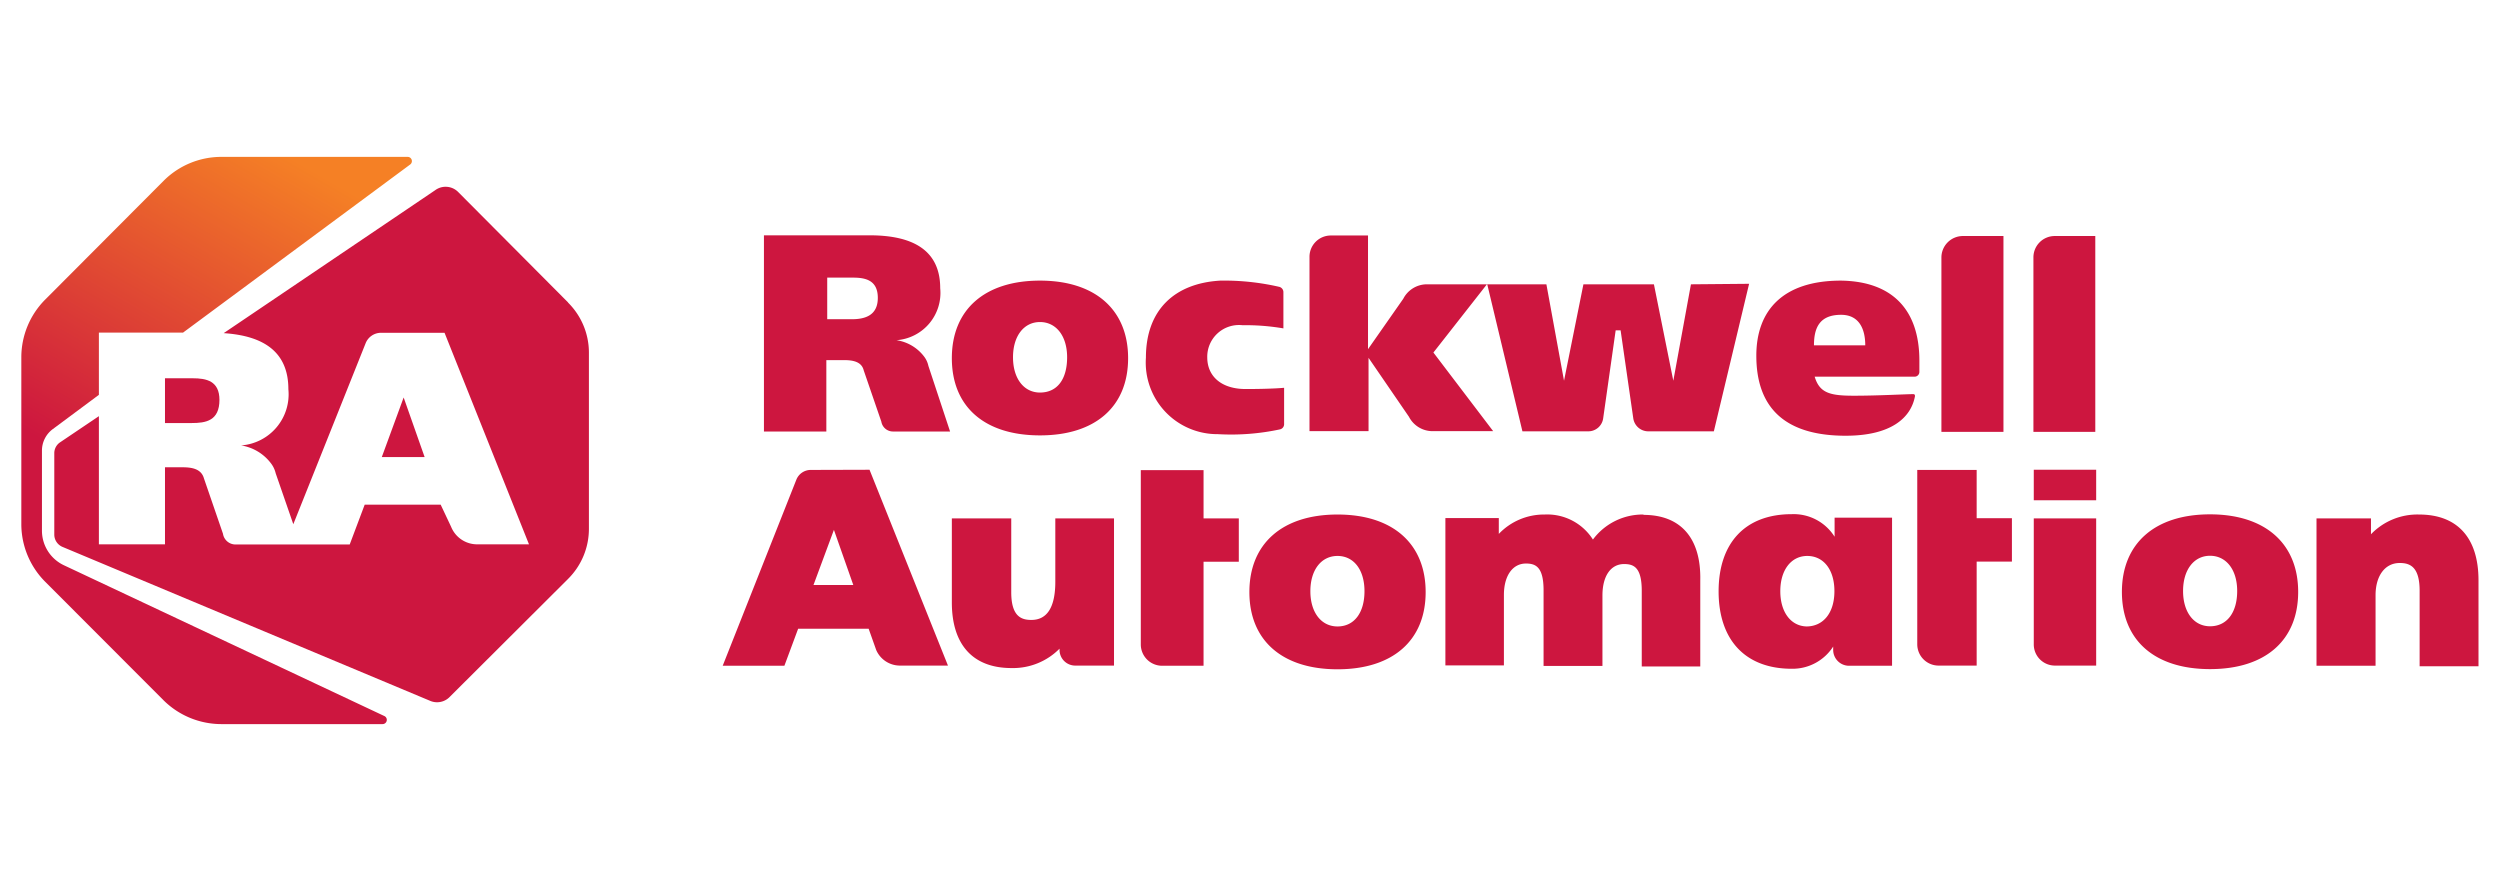 <svg id="Layer_1" data-name="Layer 1" xmlns="http://www.w3.org/2000/svg" xmlns:xlink="http://www.w3.org/1999/xlink" viewBox="0 0 141.83 50"><defs><style>.cls-1{fill:#cd163f;}.cls-2{fill:url(#linear-gradient);}</style><linearGradient id="linear-gradient" x1="6.69" y1="434.42" x2="23.6" y2="405.14" gradientTransform="translate(0 -396)" gradientUnits="userSpaceOnUse"><stop offset="0.28" stop-color="#cd163f"/><stop offset="0.9" stop-color="#f58025"/></linearGradient></defs><path class="cls-1" d="M75.88,29.19c-3.13,0-5,1.65-5,4.4s1.87,4.38,5,4.38,5-1.63,5-4.38-1.87-4.4-5-4.4Zm0,6.35c-.92,0-1.54-.79-1.54-2s.62-2,1.54-2,1.53.78,1.53,2-.58,2-1.53,2Zm39.5,1a1.2,1.2,0,0,0,1.2,1.22h2.34V29.41h-3.54v7.14Zm0-9.89h3.54v1.73h-3.54Zm10,2.53c-3.13,0-5,1.65-5,4.4s1.86,4.38,5,4.38,5-1.63,5-4.38-1.88-4.4-5-4.4Zm0,6.35c-.91,0-1.53-.79-1.53-2s.62-2,1.53-2,1.54.78,1.54,2-.58,2-1.54,2ZM59,15.92c-3.13,0-5,1.64-5,4.4s1.86,4.38,5,4.38,5-1.63,5-4.38-1.87-4.4-5-4.4Zm0,6.35c-.91,0-1.53-.79-1.53-2s.62-2,1.53-2,1.54.78,1.54,2S60,22.27,59,22.27Zm49.54.09c-.38,0-2,.09-3.36.09s-1.95-.15-2.23-1.08h5.67a.27.27,0,0,0,.27-.26v-.65c0-2.88-1.53-4.5-4.45-4.54-3.27,0-4.8,1.67-4.8,4.26,0,2.84,1.5,4.54,5.07,4.54,2.55,0,3.7-1,3.93-2.24,0-.05,0-.12-.1-.12Zm-4.09-4.5c1,0,1.37.77,1.37,1.73h-2.91c0-1,.32-1.73,1.54-1.73Zm9.21-4.47h-2.31a1.22,1.22,0,0,0-1.21,1.22V24.5h3.52V13.39ZM69.08,24.63a13.2,13.2,0,0,0,3.53-.27.3.3,0,0,0,.24-.31V22s-.65.07-2.19.07c-1.33,0-2.17-.69-2.17-1.8a1.8,1.8,0,0,1,2-1.82,12.63,12.63,0,0,1,2.32.18V16.58a.31.31,0,0,0-.25-.31,13.91,13.91,0,0,0-3.33-.35c-2.6.15-4.22,1.67-4.22,4.37a4.06,4.06,0,0,0,4,4.34Zm35,4.74v1.08a2.74,2.74,0,0,0-2.43-1.28c-2.65,0-4.15,1.64-4.15,4.38v0c0,2.74,1.5,4.39,4.15,4.39A2.74,2.74,0,0,0,104,36.68v.19a.9.9,0,0,0,.88.9h2.46v-8.4Zm-1.55,6.17c-.91,0-1.53-.79-1.53-2s.62-2,1.53-2,1.54.76,1.54,2S103.43,35.54,102.48,35.54Zm-6.6-19.41-1,5.47-1.1-5.47h-4l-1.1,5.47-1-5.47H84.37l-3.46,0a1.51,1.51,0,0,0-1.3.82l-2,2.86V13.36H75.5a1.21,1.21,0,0,0-1.21,1.22v9.88h3.35V20.3l2.29,3.34a1.51,1.51,0,0,0,1.3.82l3.48,0L81.32,20l3.05-3.89,2,8.36h3.74a.85.85,0,0,0,.84-.73l.71-5h.28l.72,5a.86.86,0,0,0,.83.73h3.74l2-8.37ZM59.87,33c0,1.43-.45,2.17-1.36,2.17-.56,0-1.14-.19-1.14-1.57V29.41H54v4.77c0,2.4,1.2,3.72,3.38,3.72a3.71,3.71,0,0,0,2.73-1.1v.06a.89.89,0,0,0,.89.9h2.2V29.41H59.87V33Zm33.37-3.81a3.52,3.52,0,0,0-2.87,1.42,3.07,3.07,0,0,0-2.74-1.42,3.54,3.54,0,0,0-2.6,1.1v-.9H82v8.36h3.32v-4c0-1.08.49-1.78,1.25-1.78.55,0,1,.19,1,1.52v4.29h3.34v-4c0-1.1.47-1.78,1.23-1.78.55,0,1,.19,1,1.52v4.29h3.32V32.92C96.51,30.53,95.35,29.21,93.24,29.21Zm44,0a3.65,3.65,0,0,0-2.73,1.12v-.9h-3.09v8.36h3.35v-4c0-1.11.54-1.83,1.37-1.83.56,0,1.13.19,1.13,1.57v4.29h3.34V32.92c0-2.41-1.2-3.73-3.37-3.73Zm-25.12-2.53h-3.35v9.88A1.21,1.21,0,0,0,110,37.76h2.14v-5.9h2V29.4h-2V26.66Zm6.75-13.27h-2.31a1.21,1.21,0,0,0-1.2,1.22V24.5h3.51V13.39ZM46,26.66a.88.88,0,0,0-.82.55L41,37.77h3.5l.78-2.1h4l.43,1.21h0a1.47,1.47,0,0,0,1.32.88h2.75L49.33,26.65Zm.15,6.53,1.16-3.13,1.1,3.13Zm22.14-6.52H64.72v9.88a1.21,1.21,0,0,0,1.21,1.22h2.35v-5.9h2V29.41h-2V26.67ZM52.42,20.22a2.42,2.42,0,0,0-1.56-.92v0a2.69,2.69,0,0,0,2.48-2.95c0-2.14-1.53-3-4-3h-6V24.48h3.54V20.43h1c.49,0,1,.08,1.12.58l1,2.91a.67.67,0,0,0,.65.56H53.9l-1.23-3.72a1.34,1.34,0,0,0-.25-.54Zm-4.09-2.11h-1.4V15.75h1.46c.72,0,1.41.15,1.41,1.15s-.73,1.21-1.47,1.21Z"/><path class="cls-2" d="M10.37,18.88,23.26,9.34a.24.24,0,0,0-.14-.44H12.55a4.63,4.63,0,0,0-3.26,1.35L2.56,17a4.64,4.64,0,0,0-1.35,3.26v9.52A4.64,4.64,0,0,0,2.56,33l6.72,6.73a4.67,4.67,0,0,0,3.27,1.35H21.7a.24.24,0,0,0,.1-.46L3.63,32.07a2.17,2.17,0,0,1-1.25-2V25.55A1.52,1.52,0,0,1,3,24.34L5.61,22.4V18.87h4.76Z"/><path class="cls-1" d="M22.9,22.55l-1.24,3.38h2.43Zm-10.45.14c0-1.08-.74-1.23-1.52-1.23H9.36V24h1.51c.8,0,1.58-.12,1.58-1.32Z"/><path class="cls-1" d="M32.23,17.16,26,10.9a1,1,0,0,0-1.31-.11l-12,8.11c2.28.15,3.67,1.07,3.67,3.18a2.91,2.91,0,0,1-2.68,3.19v0a2.64,2.64,0,0,1,1.68,1,1.49,1.49,0,0,1,.28.58l1,2.89,4.1-10.26a.94.94,0,0,1,.88-.6h3.6l4.79,12h-3a1.59,1.59,0,0,1-1.42-1h0L25,28.63H20.69l-.85,2.26H13.35a.72.72,0,0,1-.7-.61l-1.08-3.14c-.15-.54-.68-.63-1.21-.63h-1v4.37H5.61V23.61L3.4,25.1a.74.74,0,0,0-.32.61v4.62a.76.76,0,0,0,.45.69l20.85,8.73a1,1,0,0,0,1.14-.22l6.71-6.69A4,4,0,0,0,33.41,30V20a4,4,0,0,0-1.18-2.83Z"/></svg>